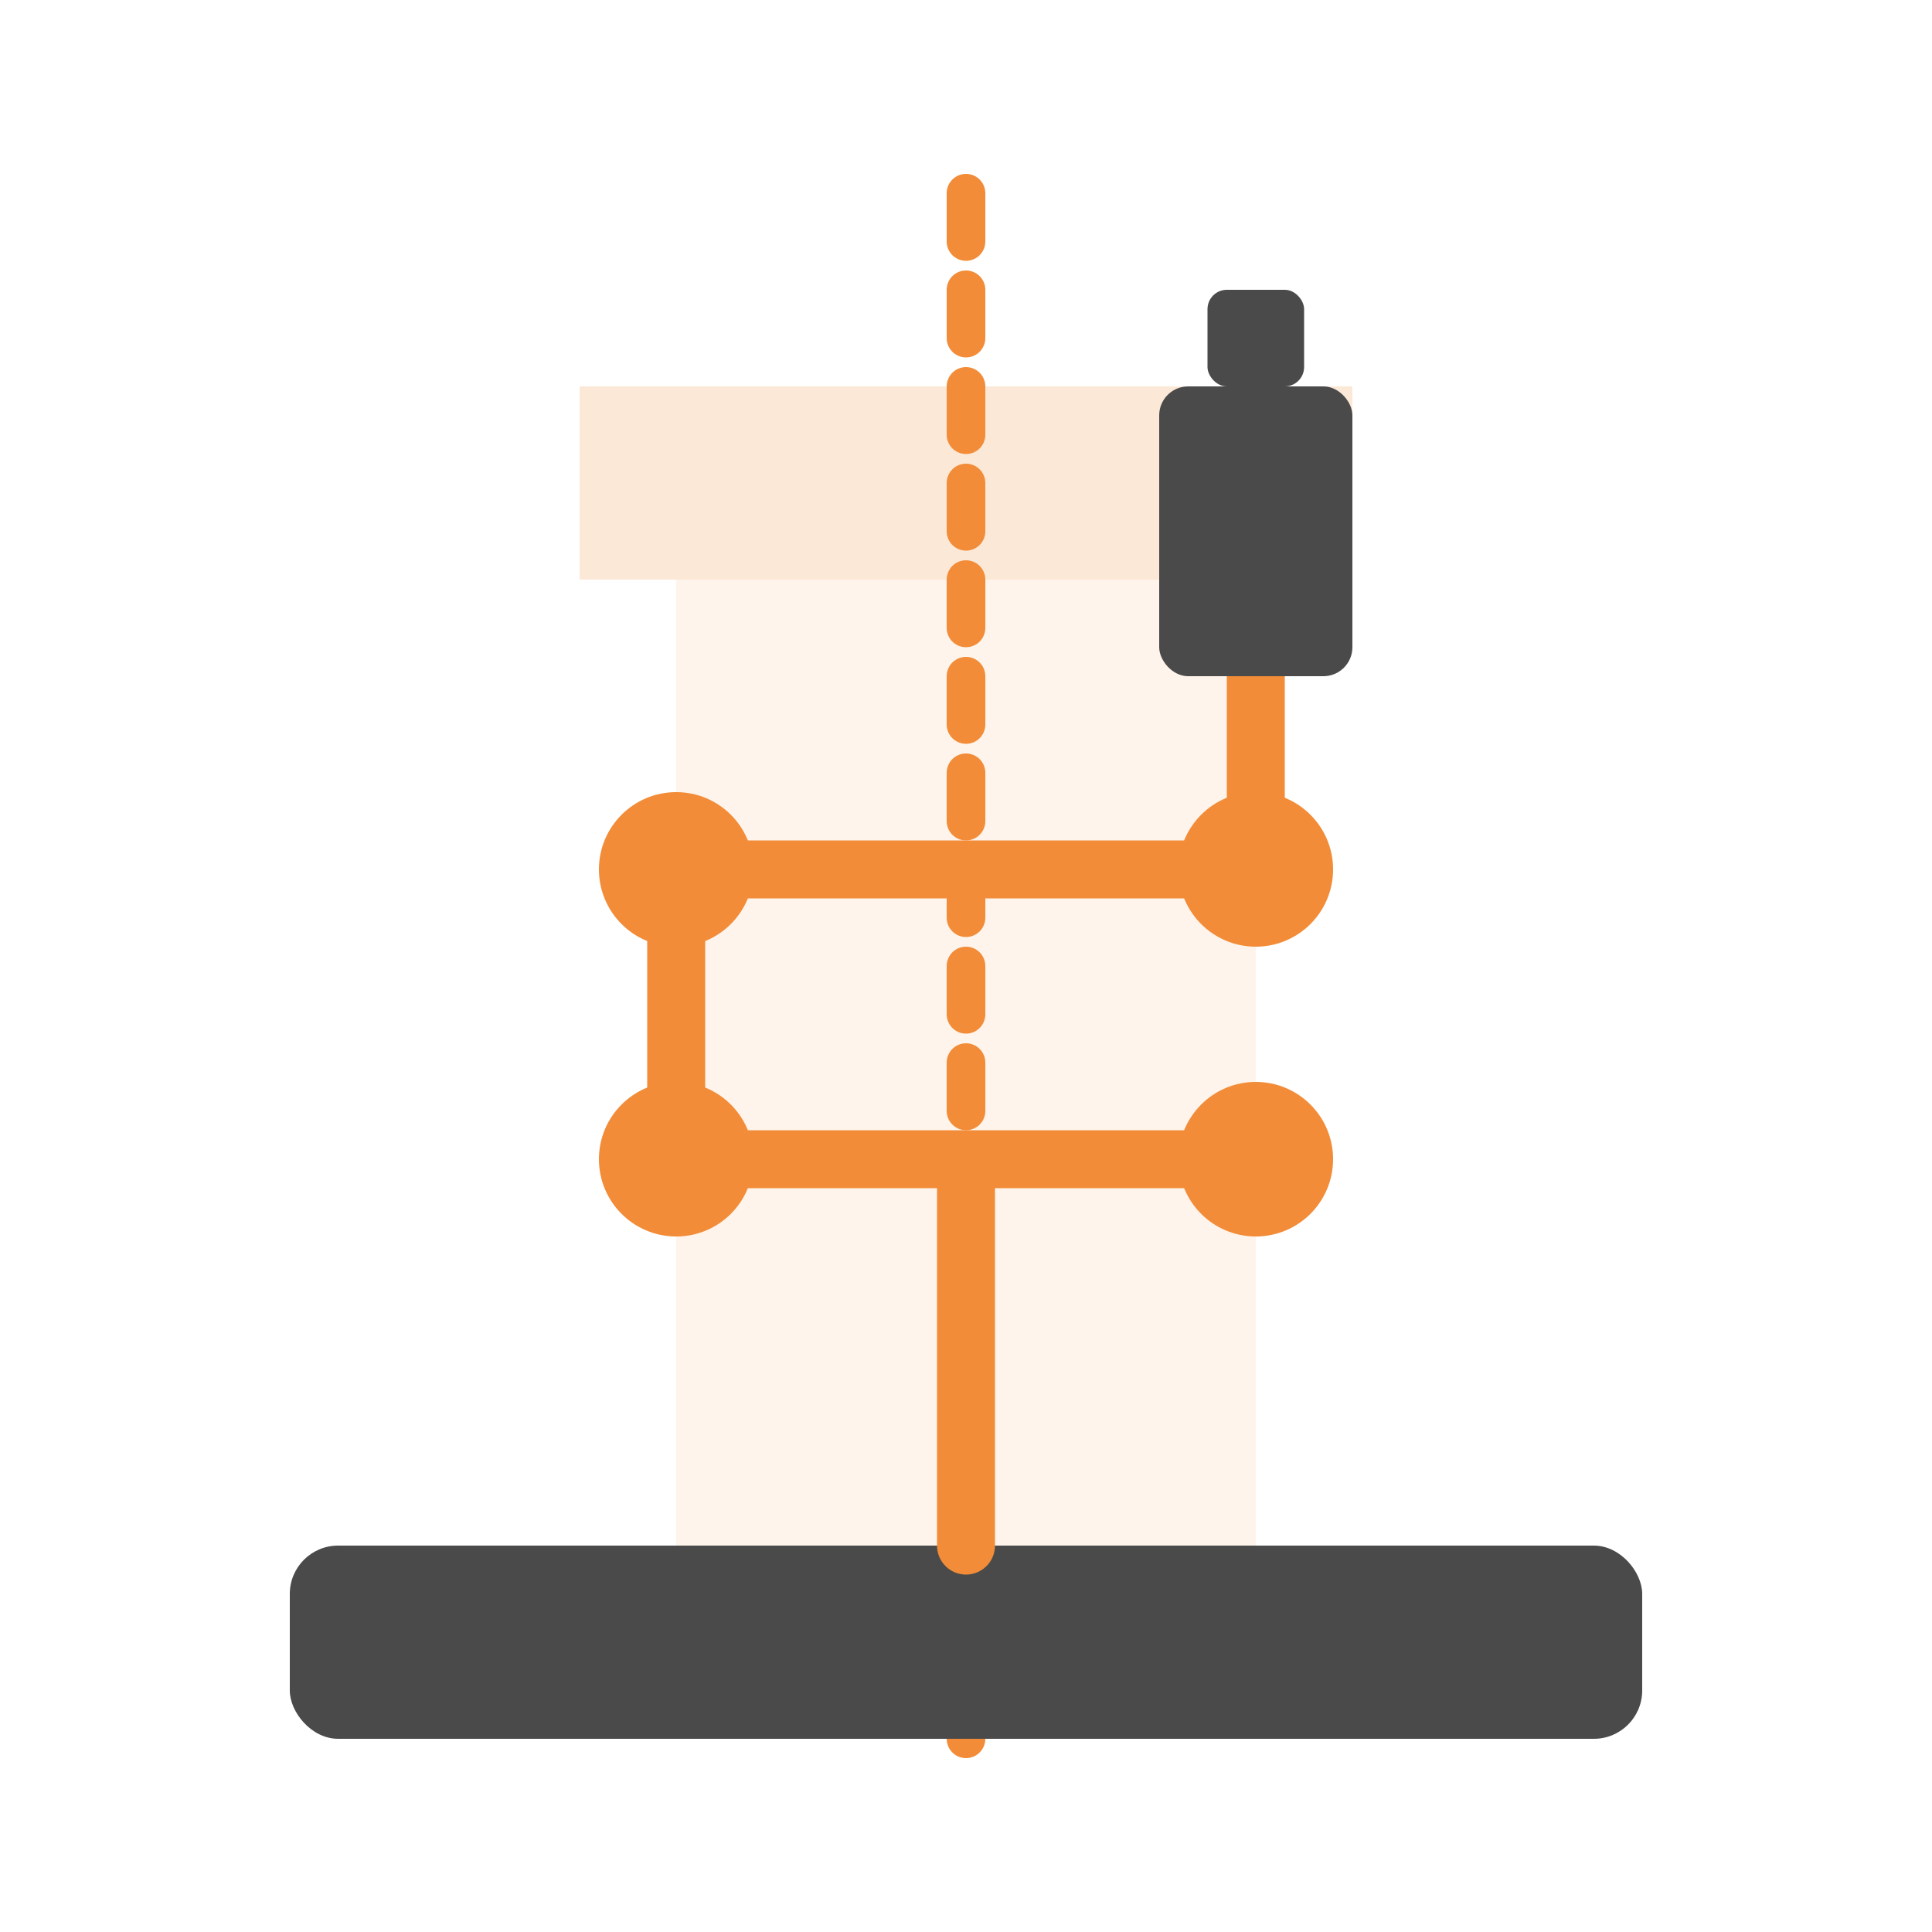 <svg width="200" height="200" viewBox="0 0 200 200" xmlns="http://www.w3.org/2000/svg">
  <g fill="none" fill-rule="evenodd">
    <path d="M100 20v160" stroke="#F28C38" stroke-width="4" stroke-linecap="round" stroke-dasharray="5,5"/>
    <path d="M60 40h80v20H60z" fill="#F28C38" opacity="0.2"/>
    <path d="M70 60h60v100H70z" fill="#F28C38" opacity="0.1"/>
    
    <!-- Robotic Arm Base -->
    <rect x="30" y="160" width="140" height="20" rx="5" fill="#4A4A4A"/>
    
    <!-- Robotic Arm Segments -->
    <path d="M100 160v-40M70 120h60M70 120v-30M70 90h60M130 90v-30" stroke="#F28C38" stroke-width="6" stroke-linecap="round" stroke-linejoin="round"/>
    
    <!-- Robotic Arm Joint -->
    <circle cx="70" cy="120" r="8" fill="#F28C38"/>
    <circle cx="130" cy="120" r="8" fill="#F28C38"/>
    <circle cx="70" cy="90" r="8" fill="#F28C38"/>
    <circle cx="130" cy="90" r="8" fill="#F28C38"/>
    
    <!-- Handpiece -->
    <path d="M130 60v-20" stroke="#F28C38" stroke-width="6" stroke-linecap="round"/>
    <rect x="120" y="40" width="20" height="30" rx="3" fill="#4A4A4A"/>
    <rect x="125" y="30" width="10" height="10" rx="2" fill="#4A4A4A"/>
  </g>
</svg>
